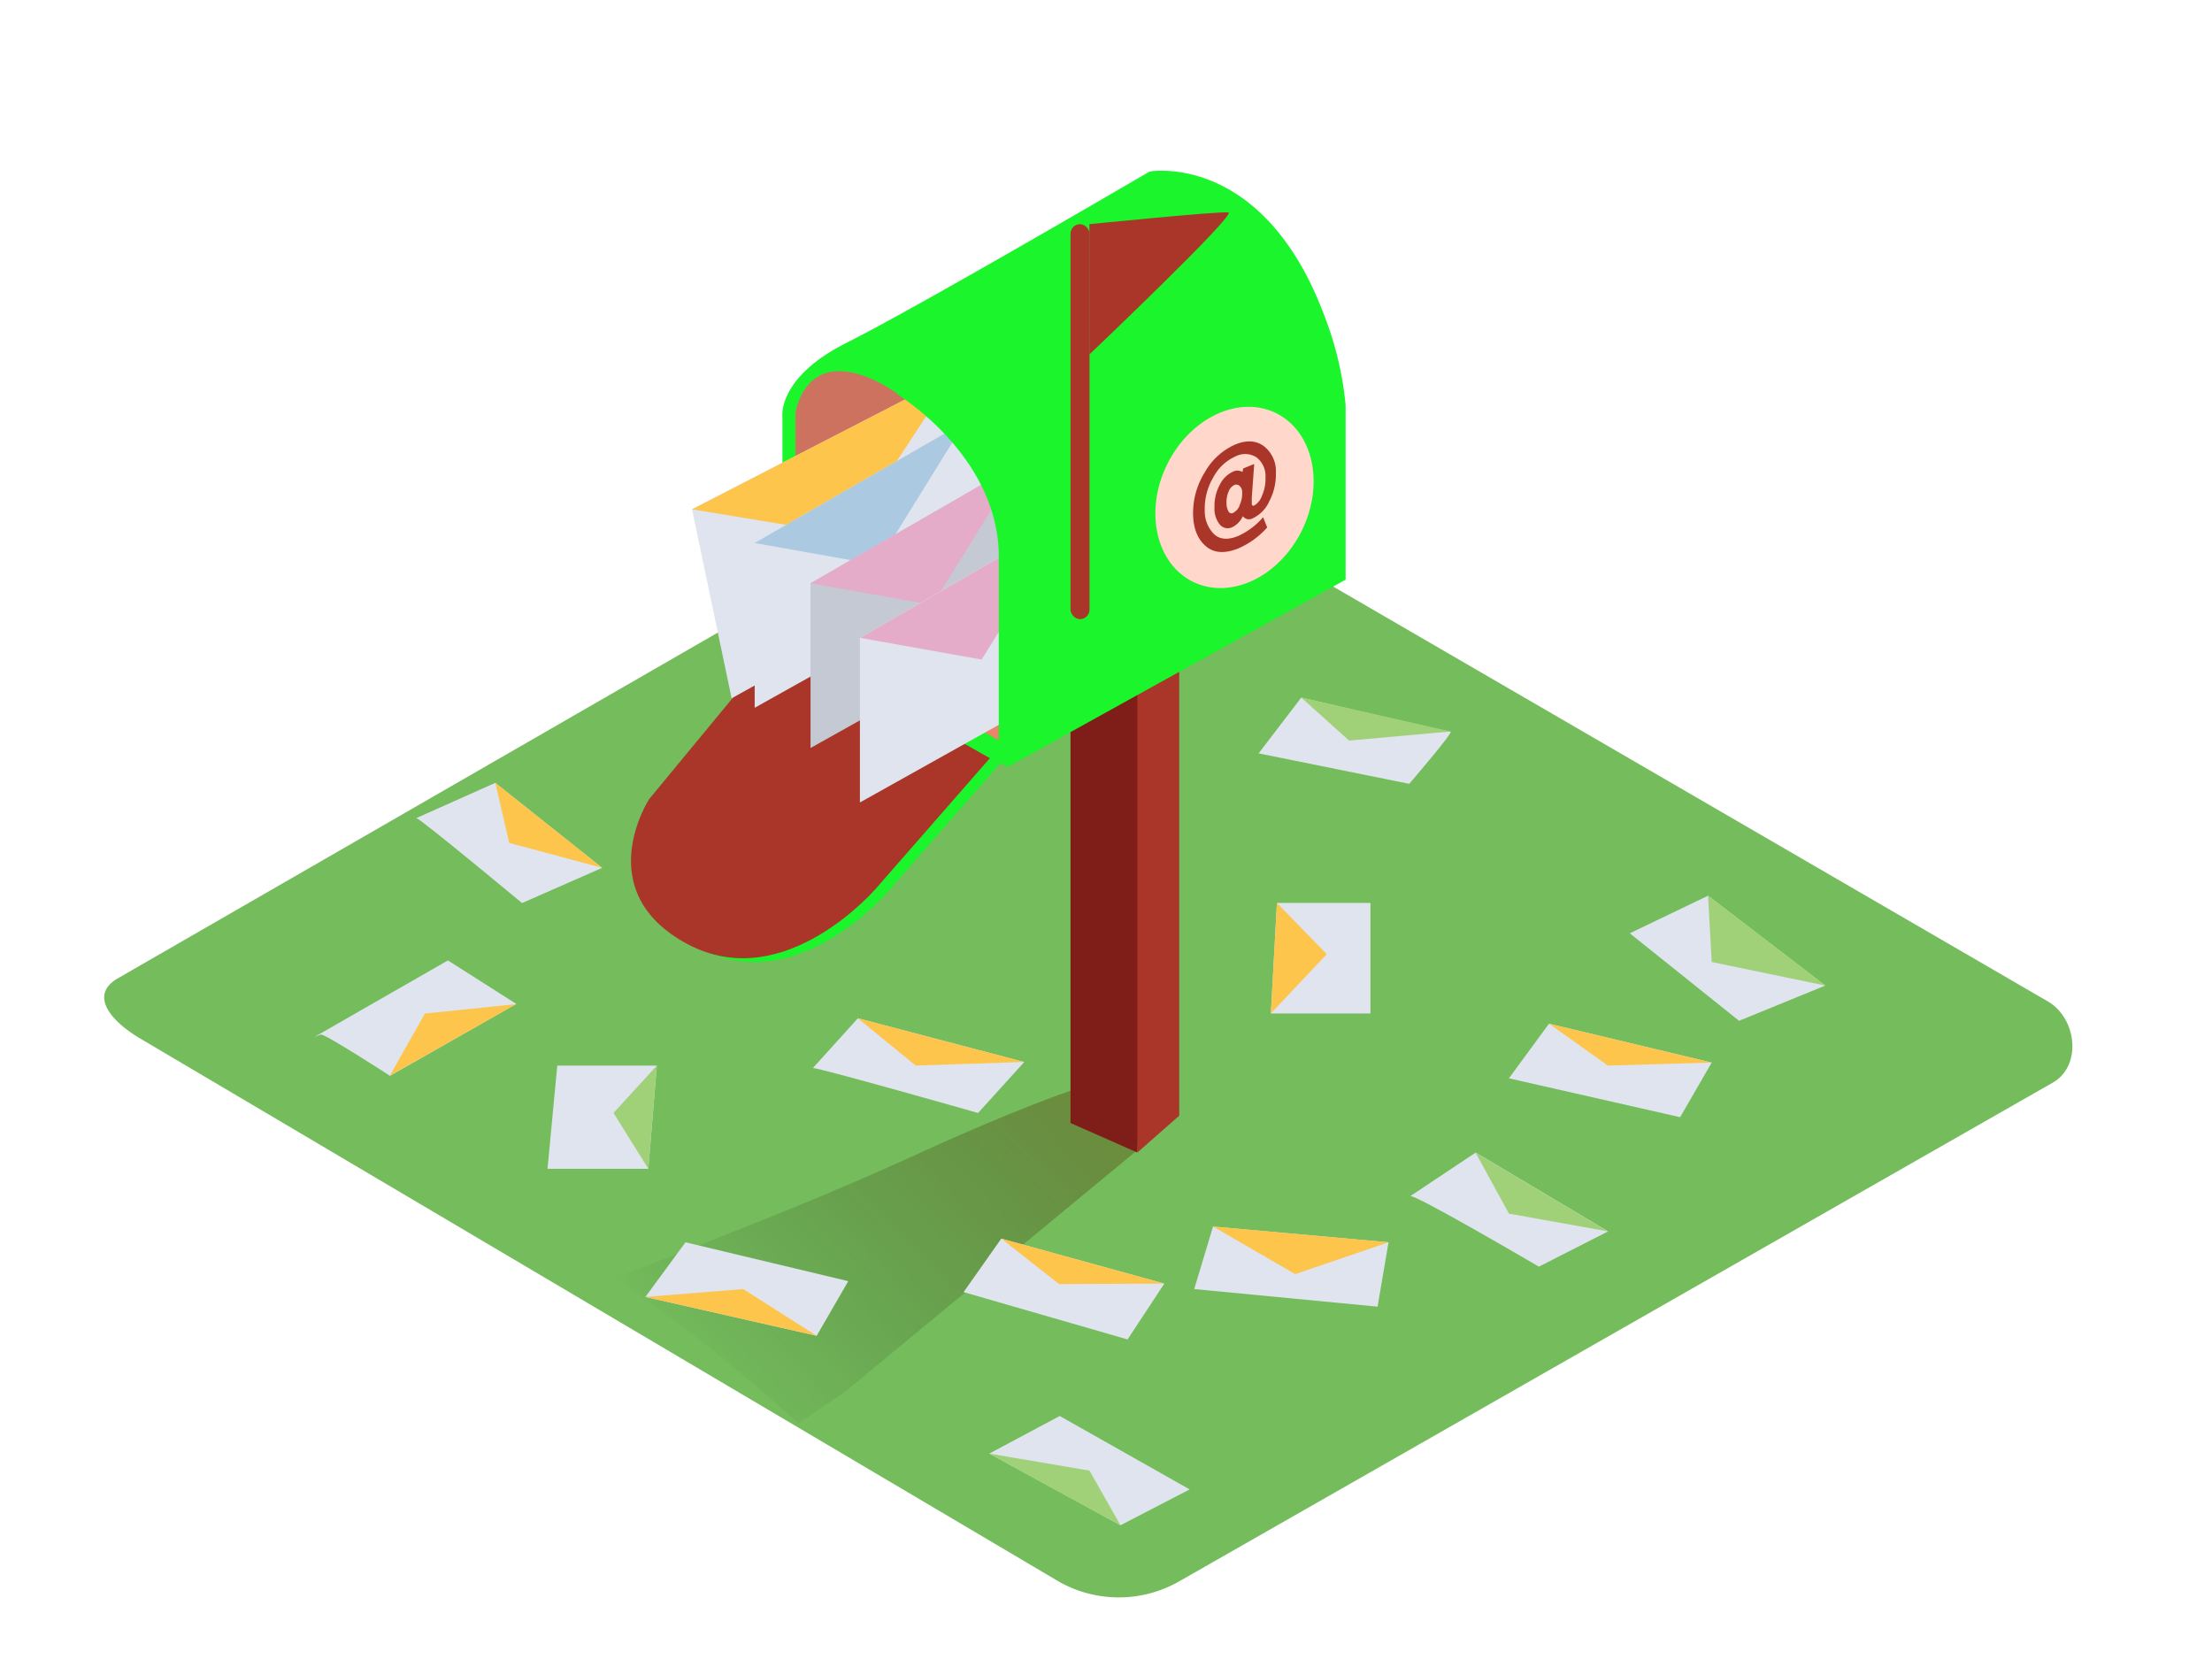 <svg id="Layer_2" data-name="Layer 2" xmlns="http://www.w3.org/2000/svg" xmlns:xlink="http://www.w3.org/1999/xlink" viewBox="0 0 400 300" width="406" height="306" class="illustration styles_illustrationTablet__1DWOa"><defs><linearGradient id="linear-gradient" x1="126.62" y1="249.13" x2="186.64" y2="192.67" gradientUnits="userSpaceOnUse"><stop offset="0" stop-opacity="0"></stop><stop offset="0.99" stop-color="#552800"></stop></linearGradient></defs><title>PP</title><path d="M191.53,285.29l-165.77-98c-5.28-3-9.8-7.83-4.66-11L187.47,80.42c2.5-1.55,6.29-2.56,8.82-1.09l174,101c5.28,3.06,6.22,11.63.94,14.69L213.38,285.13A22,22,0,0,1,191.53,285.29Z" fill="#74bc5c"></path><path d="M144.39,256.63l8.35-5.65,60.5-50-14.32-6.15c-8.59,2.3-24,9-32,12.65-11.81,5.44-23.77,10.37-35.87,15.13q-10.05,4-20.13,7.88C123,238.06,133.77,247.23,144.39,256.63Z" opacity="0.32" fill="url(#linear-gradient)"></path><polyline points="205.67 207.67 193.58 202.33 193.58 110 209.46 104.33" fill="#7f1d18"></polyline><polyline points="213.24 92.33 213.24 201 205.67 207.67 205.67 103" fill="#aa3529"></polyline><path d="M141.49,114.93V74.72s-1.06-7.14,11.64-13.49,54.76-30.95,54.76-30.95,20.63-3.7,31.74,26.45a59.73,59.73,0,0,1,3.7,15.8v31.55l-61.11,33.86Z" fill="#1af52c"></path><path d="M143.85,112V74.19s1.32-10.58,12.17-6.88,22.22,18.25,24.6,31.74v34.12l-35.45-20.63" fill="#e98669"></path><path d="M143.28,115.61l-23.81,28.83s-10.85,16.67,6.88,26.19,34.39-10.32,34.39-10.32L181.11,137Z" fill="#1af52c"></path><path d="M141.2,114.93l-23.81,28.83s-10.85,16.67,6.88,26.19,34.39-10.32,34.39-10.32L179,136.36Z" fill="#aa3529"></path><path d="M176,86.31c-4.86-8.93-12.57-16.6-20-19.15C145.17,63.46,143.85,74,143.85,74v38C155.85,102.38,161.62,98.28,176,86.31Z" fill="#cd725f"></path><ellipse cx="223.22" cy="89.2" rx="17" ry="13.57" transform="translate(44.48 249.93) rotate(-63.74)" fill="#ffd7cb"></ellipse><path d="M228.5,79.9a5.74,5.74,0,0,1,2.22,4.88,10.43,10.43,0,0,1-1.16,5.06,6.16,6.16,0,0,1-3,3.13,1.37,1.37,0,0,1-1.82-.38,4,4,0,0,1-1.91,2,1.85,1.85,0,0,1-2.21-.43,4.51,4.51,0,0,1-1-3.13,8.05,8.05,0,0,1,.93-4.06A5.08,5.08,0,0,1,223,84.53a1.81,1.81,0,0,1,1.68.08l.12-.63,2-.82-.44,6.08c0,.41,0,.77,0,1.07s.15.49.43.37a3.3,3.3,0,0,0,1.42-1.79,7.26,7.26,0,0,0,.63-3.26,4.27,4.27,0,0,0-1.64-3.68,3.81,3.81,0,0,0-3.8-.15,8.44,8.44,0,0,0-4,3.78,11,11,0,0,0-1.54,5.9,5.87,5.87,0,0,0,1.67,4.36q1.6,1.5,4.42.32a13.18,13.18,0,0,0,4.46-3.37l.74,1.85A15.08,15.08,0,0,1,224,98.4c-2.46,1-4.43.91-5.92-.35s-2.27-3.16-2.33-5.73a13.9,13.9,0,0,1,2.12-7.66,11.73,11.73,0,0,1,5.46-5Q226.37,78.39,228.5,79.9Zm-4.35,10.73a5,5,0,0,0,.48-2.23,1.61,1.61,0,0,0-.46-1.27.89.89,0,0,0-1-.15,2.11,2.11,0,0,0-1,1.17,4.75,4.75,0,0,0-.38,2.08,3,3,0,0,0,.35,1.49.61.61,0,0,0,.81.31,2.56,2.56,0,0,0,1.23-1.4" fill="#aa3529"></path><rect x="193.58" y="39.8" width="3.44" height="71.42" rx="1.72" ry="1.72" fill="#aa3529"></rect><path d="M197,39.8s23.54-2.38,25.13-2.12S197,63.35,197,63.35" fill="#aa3529"></path><path d="M58,186.33c.66-.22,12.52,7.47,12.52,7.47l22.84-13L81,172.93,56.86,186.77" fill="#e0e4ef"></path><path d="M75.29,147.19c.88.22,19.11,15.37,19.11,15.37l14.49-6.37L89.57,140.82Z" fill="#e0e4ef"></path><polygon points="100.77 191.95 118.78 191.95 117.24 210.61 99.01 210.61 100.77 191.95" fill="#e0e4ef"></polygon><path d="M147,192.39c1.32,0,29.87,8.13,29.87,8.13l8.35-9.22-30.09-7.91Z" fill="#e0e4ef"></path><polygon points="123.96 223.9 116.71 233.78 147.68 240.81 153.39 230.93 123.96 223.9" fill="#e0e4ef"></polygon><polygon points="181.06 223.24 174.25 232.91 203.9 241.47 210.55 231.37 181.06 223.24" fill="#e0e4ef"></polygon><polygon points="178.9 262.11 202.62 275.07 215.13 268.59 191.63 255.31 178.9 262.11" fill="#e0e4ef"></polygon><polygon points="280.11 184.37 272.86 194.25 303.82 201.28 309.53 191.4 280.11 184.37" fill="#e0e4ef"></polygon><polygon points="230.91 162.54 229.81 182.53 247.82 182.53 247.82 162.54 230.91 162.54" fill="#e0e4ef"></polygon><polygon points="294.71 168.03 314.48 183.85 330.07 177.48 308.87 161.23 294.71 168.03" fill="#e0e4ef"></polygon><path d="M227.6,135.49,254.83,141s8.13-9.44,7.47-9.44-27-6.15-27-6.15Z" fill="#e0e4ef"></path><path d="M255,215.57c.44-.66,23.28,12.74,23.28,12.74l12.52-6.38-23.94-14.26Z" fill="#e0e4ef"></path><polygon points="219.36 221.05 215.95 232.36 249.11 235.54 251.09 223.9 219.36 221.05" fill="#e0e4ef"></polygon><polygon points="125.14 91.36 132.3 125.53 181.64 98.19 173.32 66.53 125.14 91.36" fill="#e0e4ef"></polygon><polygon points="125.14 91.36 153.39 96.03 172.44 66.98 125.14 91.36" fill="#fdc54c"></polygon><polygon points="136.47 97.45 136.47 127.25 174.54 105.95 174.54 75.51 136.47 97.45" fill="#e0e4ef"></polygon><polygon points="136.47 97.45 158.51 101.38 174.54 75.51 136.47 97.45" fill="#acc9e2"></polygon><polygon points="146.57 104.73 146.57 134.52 184.64 113.22 184.64 82.79 146.57 104.73" fill="#c5c9d3"></polygon><polygon points="146.57 104.73 168.61 108.65 184.64 82.79 146.57 104.73" fill="#e4acc9"></polygon><path d="M192.13,118a82.11,82.11,0,0,1-.77-21.17c0-1-.08-1.9-.11-2.85l-35.75,20.6v29.79l38.07-21.29V120.5A3.52,3.52,0,0,1,192.13,118Z" fill="#e0e4ef"></path><path d="M191.26,94l-35.75,20.6,22,3.93,13.79-22.26C191.31,95.53,191.28,94.77,191.26,94Z" fill="#e4acc9"></path><path d="M162.23,70.55S180,81.25,180.61,99.06v34.12l13-10.07s.16-33.5-3.89-43.78-17.25-18.74-17.25-18.74Z" fill="#1af52c"></path><polygon points="89.57 140.82 92.09 151.69 108.89 156.19 89.57 140.82" fill="#fdc54c"></polygon><polygon points="70.48 193.79 76.85 182.53 93.32 180.84 70.48 193.79" fill="#fdc54c"></polygon><polygon points="118.78 191.95 110.94 200.51 117.24 210.61 118.78 191.95" fill="#a0d179"></polygon><polygon points="155.09 183.38 165.6 191.95 185.18 191.29 155.09 183.38" fill="#fdc54c"></polygon><polygon points="116.71 233.78 134.4 232.36 147.68 240.81 116.71 233.78" fill="#fdc54c"></polygon><polygon points="181.06 223.24 191.51 231.46 210.55 231.37 181.06 223.24" fill="#fdc54c"></polygon><polygon points="178.9 262.11 197.01 265.19 202.62 275.07 178.9 262.11" fill="#a0d179"></polygon><polygon points="219.36 221.05 234.22 229.66 251.09 223.9 219.36 221.05" fill="#fdc54c"></polygon><polygon points="266.82 207.67 272.86 218.72 290.76 221.93 266.82 207.67" fill="#a0d179"></polygon><polygon points="280.11 184.37 290.76 191.95 309.53 191.4 280.11 184.37" fill="#fdc54c"></polygon><polygon points="308.87 161.23 309.53 173.22 330.07 177.48 308.87 161.23" fill="#a0d179"></polygon><polygon points="230.91 162.54 239.92 171.8 229.81 182.53 230.91 162.54" fill="#fdc54c"></polygon><polygon points="235.28 125.38 243.96 133.18 262.3 131.53 235.28 125.38" fill="#a0d179"></polygon></svg>